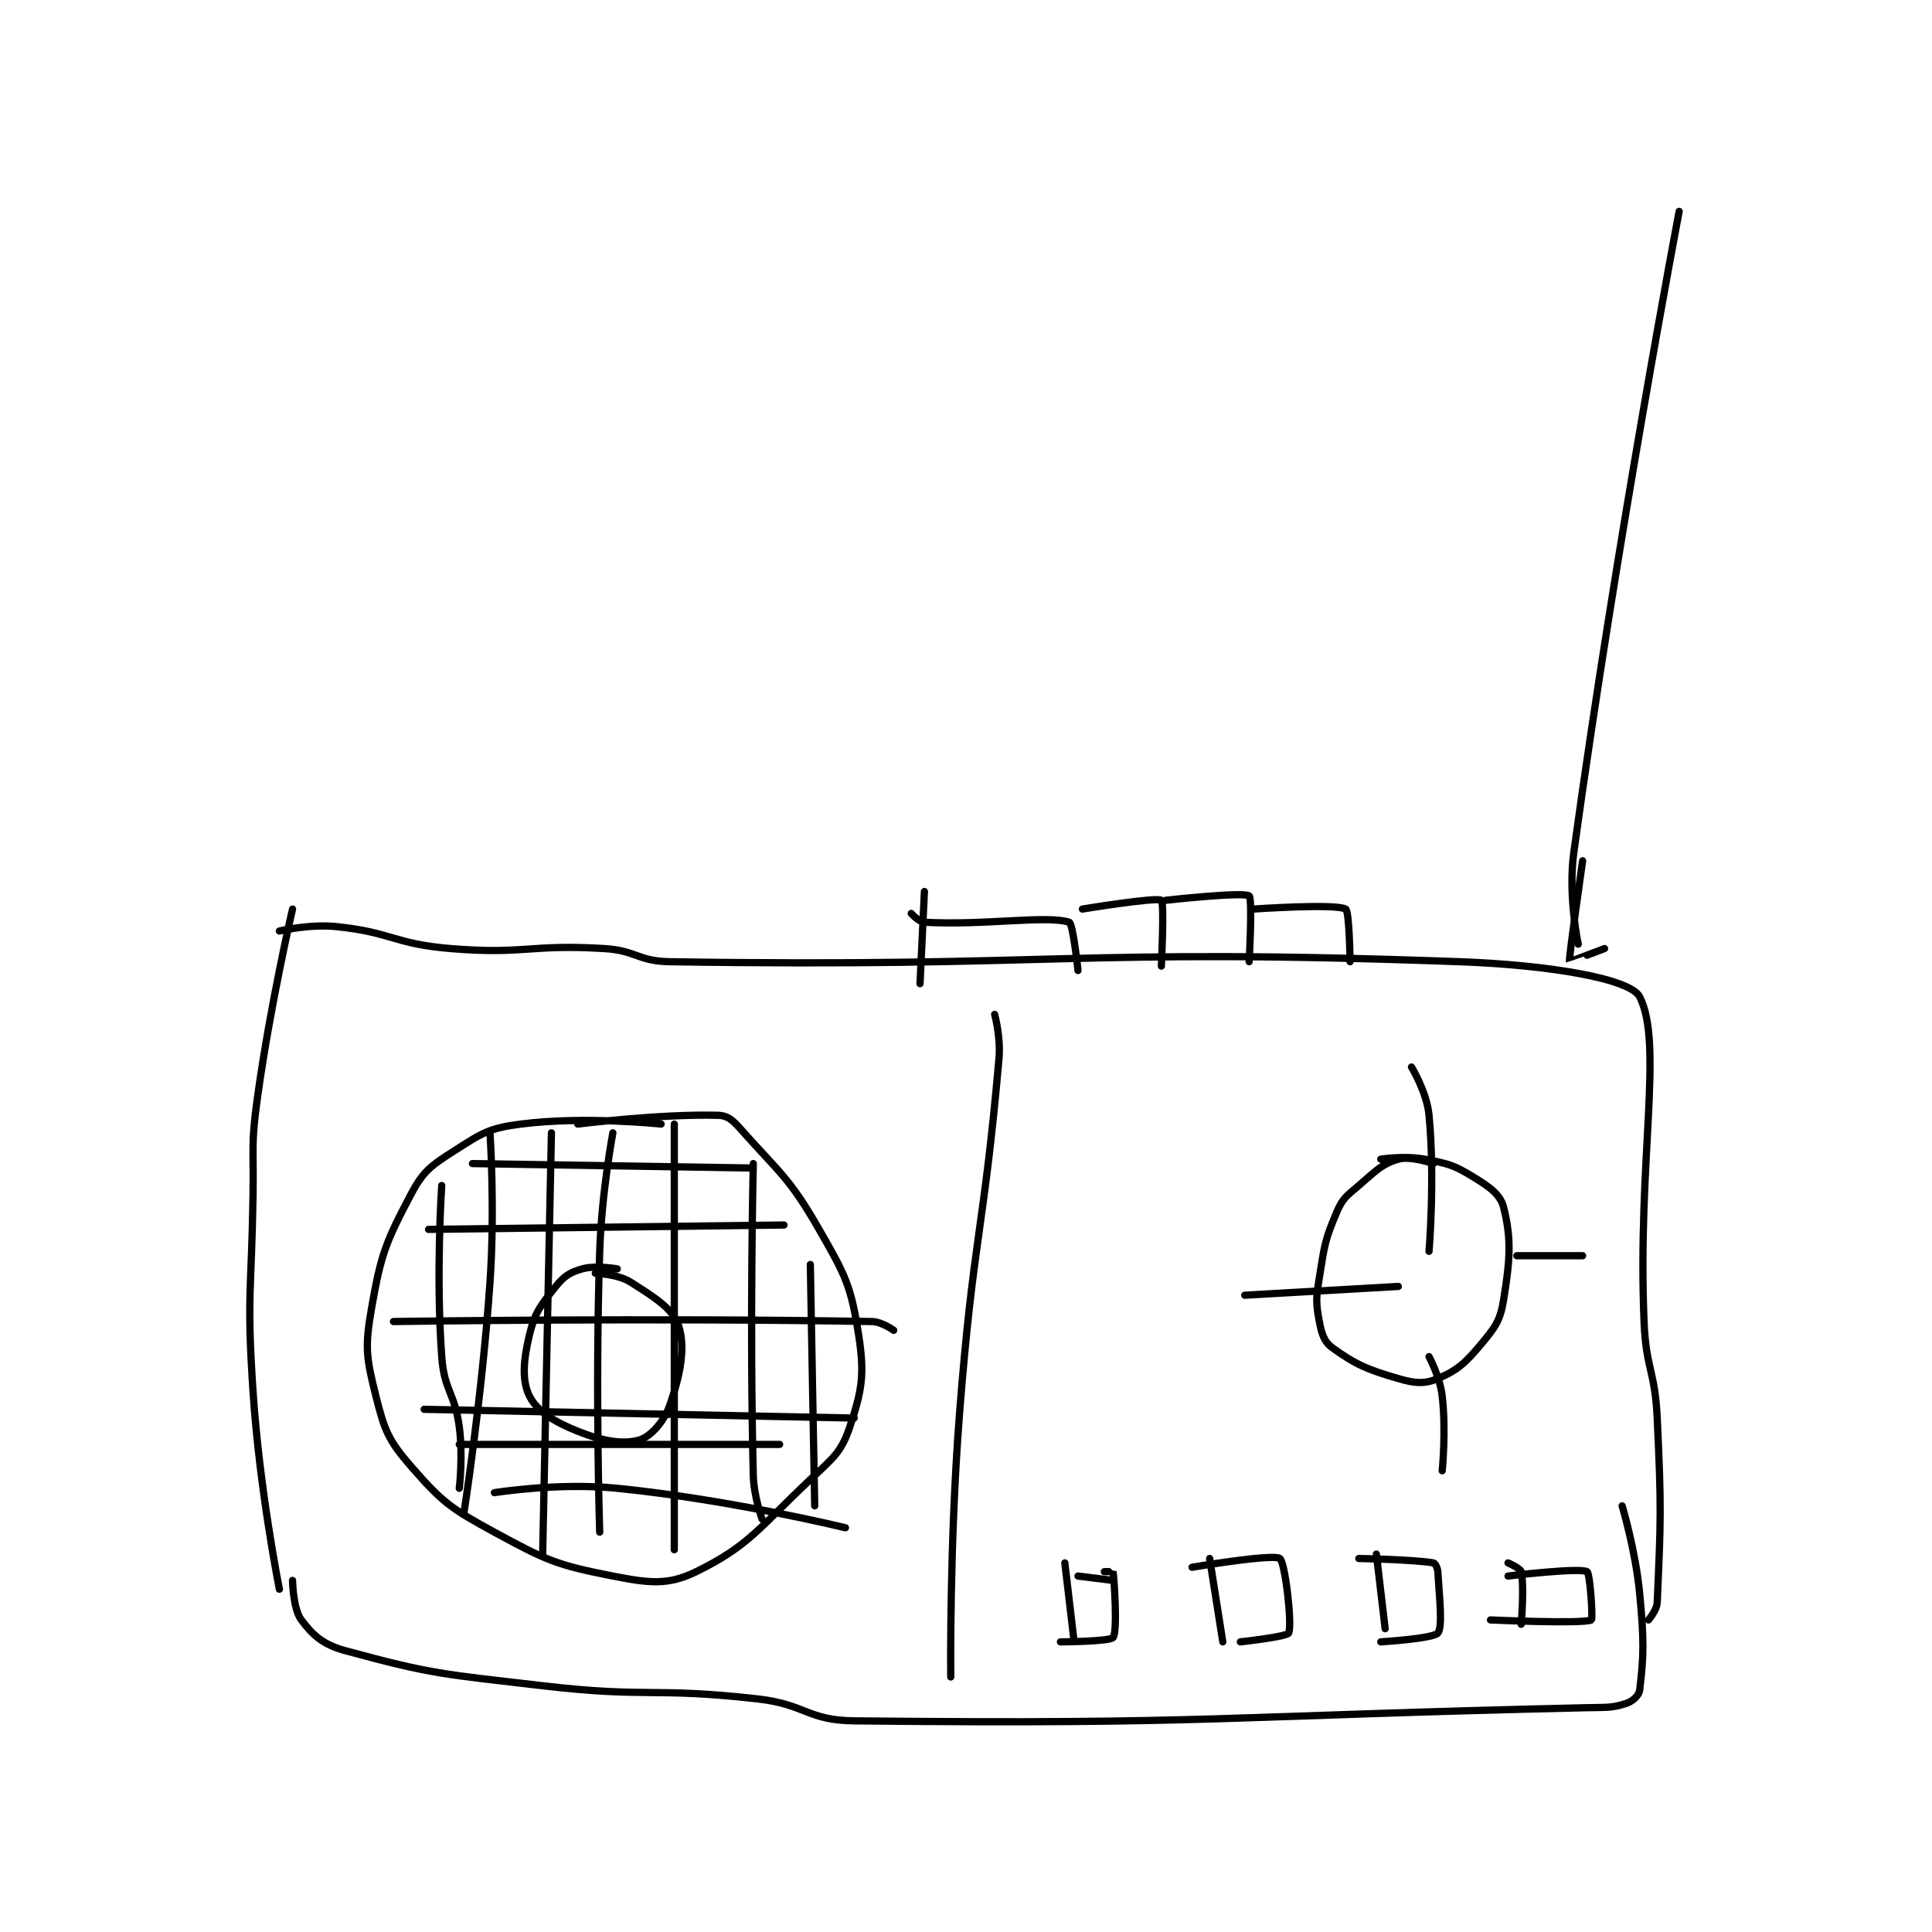 <?xml version="1.0" encoding="utf-8"?>
<!DOCTYPE svg PUBLIC "-//W3C//DTD SVG 1.1//EN" "http://www.w3.org/Graphics/SVG/1.1/DTD/svg11.dtd">
<svg viewBox="0 0 800 800" preserveAspectRatio="xMinYMin meet" xmlns="http://www.w3.org/2000/svg" version="1.1">
<g fill="none" stroke="black" stroke-linecap="round" stroke-linejoin="round" stroke-width="1.651">
<g transform="translate(104.779,87.52) scale(1.817) translate(-100,-7)">
<path id="0" d="M109 166 C109 166 103.968 187.568 101 209 C99.51 219.757 100.164 220.006 100 231 C99.665 253.472 98.52 253.796 100 276 C101.493 298.402 106 321 106 321 "/>
<path id="1" d="M106 171 C106 171 112.842 169.368 119 170 C131.659 171.298 132.118 173.944 145 175 C162.072 176.399 162.9 173.974 180 175 C187.417 175.445 187.624 177.887 195 178 C283.24 179.357 286.774 174.806 375 178 C395.238 178.733 413.865 181.832 416 186 C421.485 196.709 415.472 223.318 417 260 C417.457 270.961 419.487 271.055 420 282 C420.973 302.762 420.818 305.194 420 324 C419.92 325.83 418 328 418 328 "/>
<path id="2" d="M109 319 C109 319 109.098 325.464 111 328 C113.626 331.502 115.961 333.626 121 335 C140.962 340.444 143.491 340.366 166 343 C190.182 345.83 190.959 343.291 215 346 C225.994 347.239 226.292 350.887 237 351 C318.071 351.858 320.867 349.889 404 348 C408.49 347.898 409.67 348.11 413 347 C414.427 346.524 415.855 345.207 416 344 C416.948 336.1 417.018 332.69 416 322 C415.057 312.096 412 302 412 302 "/>
<path id="3" d="M269 190 C269 190 270.423 195.19 270 200 C266.51 239.693 264.158 240.517 261 281 C258.675 310.807 259 341 259 341 "/>
<path id="4" d="M193 215 C193 215 175.637 213.131 161 215 C153.788 215.921 152.153 217.062 146 221 C140.644 224.428 138.844 225.611 136 231 C130.275 241.847 129.161 244.575 127 257 C125.446 265.937 125.814 268.257 128 277 C129.943 284.771 130.839 287.074 136 293 C143.09 301.14 145.024 302.579 155 308 C166.916 314.476 169.173 315.49 182 318 C190.33 319.63 194.559 320.149 201 317 C212.985 311.141 215.245 307.084 227 296 C232.214 291.084 234.068 289.796 236 284 C238.791 275.628 239.416 272.104 238 263 C236.261 251.823 235.012 249.465 229 239 C222.129 227.039 220.028 226.205 211 216 C209.278 214.054 208.111 213.057 206 213 C192.728 212.641 174 215 174 215 "/>
<path id="5" d="M183 248 C183 248 178.103 247.113 175 248 C172.229 248.792 170.907 249.616 169 252 C165.575 256.281 164.244 257.815 163 263 C161.6 268.835 161.234 273.469 163 277 C164.702 280.405 168.57 282.828 174 285 C179.66 287.264 184.293 288.059 188 287 C190.563 286.268 193.665 282.857 195 279 C197.394 272.083 198.592 265.952 197 261 C195.759 257.139 191.475 254.458 186 251 C183.071 249.15 178 249 178 249 "/>
<path id="6" d="M143 229 C143 229 141.631 249.177 143 268 C143.572 275.863 145.949 276.118 147 284 C147.89 290.674 147 298 147 298 "/>
<path id="7" d="M154 217 C154 217 155.16 234.188 154 251 C152.179 277.412 148 304 148 304 "/>
<path id="8" d="M168 217 L166 313 "/>
<path id="9" d="M182 217 C182 217 179.444 230.548 179 244 C177.953 275.77 179 308 179 308 "/>
<path id="10" d="M196 215 L196 312 "/>
<path id="11" d="M214 224 C214 224 213.141 260.207 214 295 C214.122 299.925 216 305 216 305 "/>
<path id="12" d="M227 247 L228 302 "/>
<path id="13" d="M140 239 L221 238 "/>
<path id="14" d="M150 224 L213 225 "/>
<path id="15" d="M132 260 C132 260 190.344 259.111 241 260 C243.34 260.041 246 262 246 262 "/>
<path id="16" d="M139 280 L237 282 "/>
<path id="17" d="M147 288 L220 288 "/>
<path id="18" d="M155 299 C155 299 169.482 296.648 183 298 C208.632 300.563 235 307 235 307 "/>
<path id="19" d="M402 174 C402 174 399.621 163.012 401 153 C410.869 81.345 425 7 425 7 "/>
<path id="20" d="M369 224 C369 224 363.736 222.195 361 223 C357.178 224.124 355.91 225.648 352 229 C349.196 231.404 348.341 231.872 347 235 C344.248 241.421 344.179 242.631 343 250 C342.246 254.712 342.187 255.666 343 260 C343.533 262.844 344.084 264.616 346 266 C351.241 269.785 353.867 270.919 361 273 C364.767 274.099 366.969 274.276 370 273 C374.502 271.105 376.345 269.386 380 265 C383.17 261.196 384.238 259.725 385 255 C386.481 245.818 386.8 241.2 385 234 C384.25 231 381.729 229.279 378 227 C373.554 224.283 372.339 224.017 367 223 C362.461 222.136 357 223 357 223 "/>
<path id="21" d="M364 202 C364 202 367.495 207.695 368 213 C369.376 227.45 368 244 368 244 "/>
<path id="22" d="M326 254 L361 252 "/>
<path id="23" d="M388 245 L403 245 "/>
<path id="24" d="M368 268 C368 268 370.495 272.622 371 277 C371.919 284.963 371 294 371 294 "/>
<path id="25" d="M285 315 L287 332 "/>
<path id="26" d="M294 317 C294 317 295.996 316.967 296 317 C296.246 318.842 297.056 330.592 296 332 C295.296 332.938 284 333 284 333 "/>
<path id="27" d="M288 318 L296 319 "/>
<path id="28" d="M318 314 L321 333 "/>
<path id="29" d="M314 316 C314 316 332.354 312.878 334 314 C335.2 314.818 336.877 329.149 336 331 C335.606 331.831 325 333 325 333 "/>
<path id="30" d="M356 313 L358 330 "/>
<path id="31" d="M352 314 C352 314 364.309 314.218 369 315 C369.364 315.061 369.942 316.078 370 317 C370.391 323.256 371.137 329.601 370 331 C368.98 332.255 357 333 357 333 "/>
<path id="32" d="M386 315 C386 315 388.836 316.237 389 317 C389.743 320.466 389 329 389 329 "/>
<path id="33" d="M386 318 C386 318 402.167 316.035 404 317 C404.712 317.375 405.372 327.814 405 328 C403.098 328.951 382 328 382 328 "/>
<path id="34" d="M408 175 C408 175 400.008 178.033 400 178 C399.816 177.263 403 155 403 155 "/>
<path id="35" d="M253 162 L252 183 "/>
<path id="36" d="M250 167 C250 167 251.699 168.928 253 169 C266.803 169.767 280.783 167.36 286 169 C286.863 169.271 288 180 288 180 "/>
<path id="37" d="M289 166 C289 166 305.924 163.223 307 164 C307.704 164.509 307 179 307 179 "/>
<path id="38" d="M308 164 C308 164 325.672 162.021 327 163 C327.804 163.592 327 178 327 178 "/>
<path id="39" d="M328 166 C328 166 346.627 164.706 349 166 C349.853 166.465 350 178 350 178 "/>
</g>
</g>
</svg>
